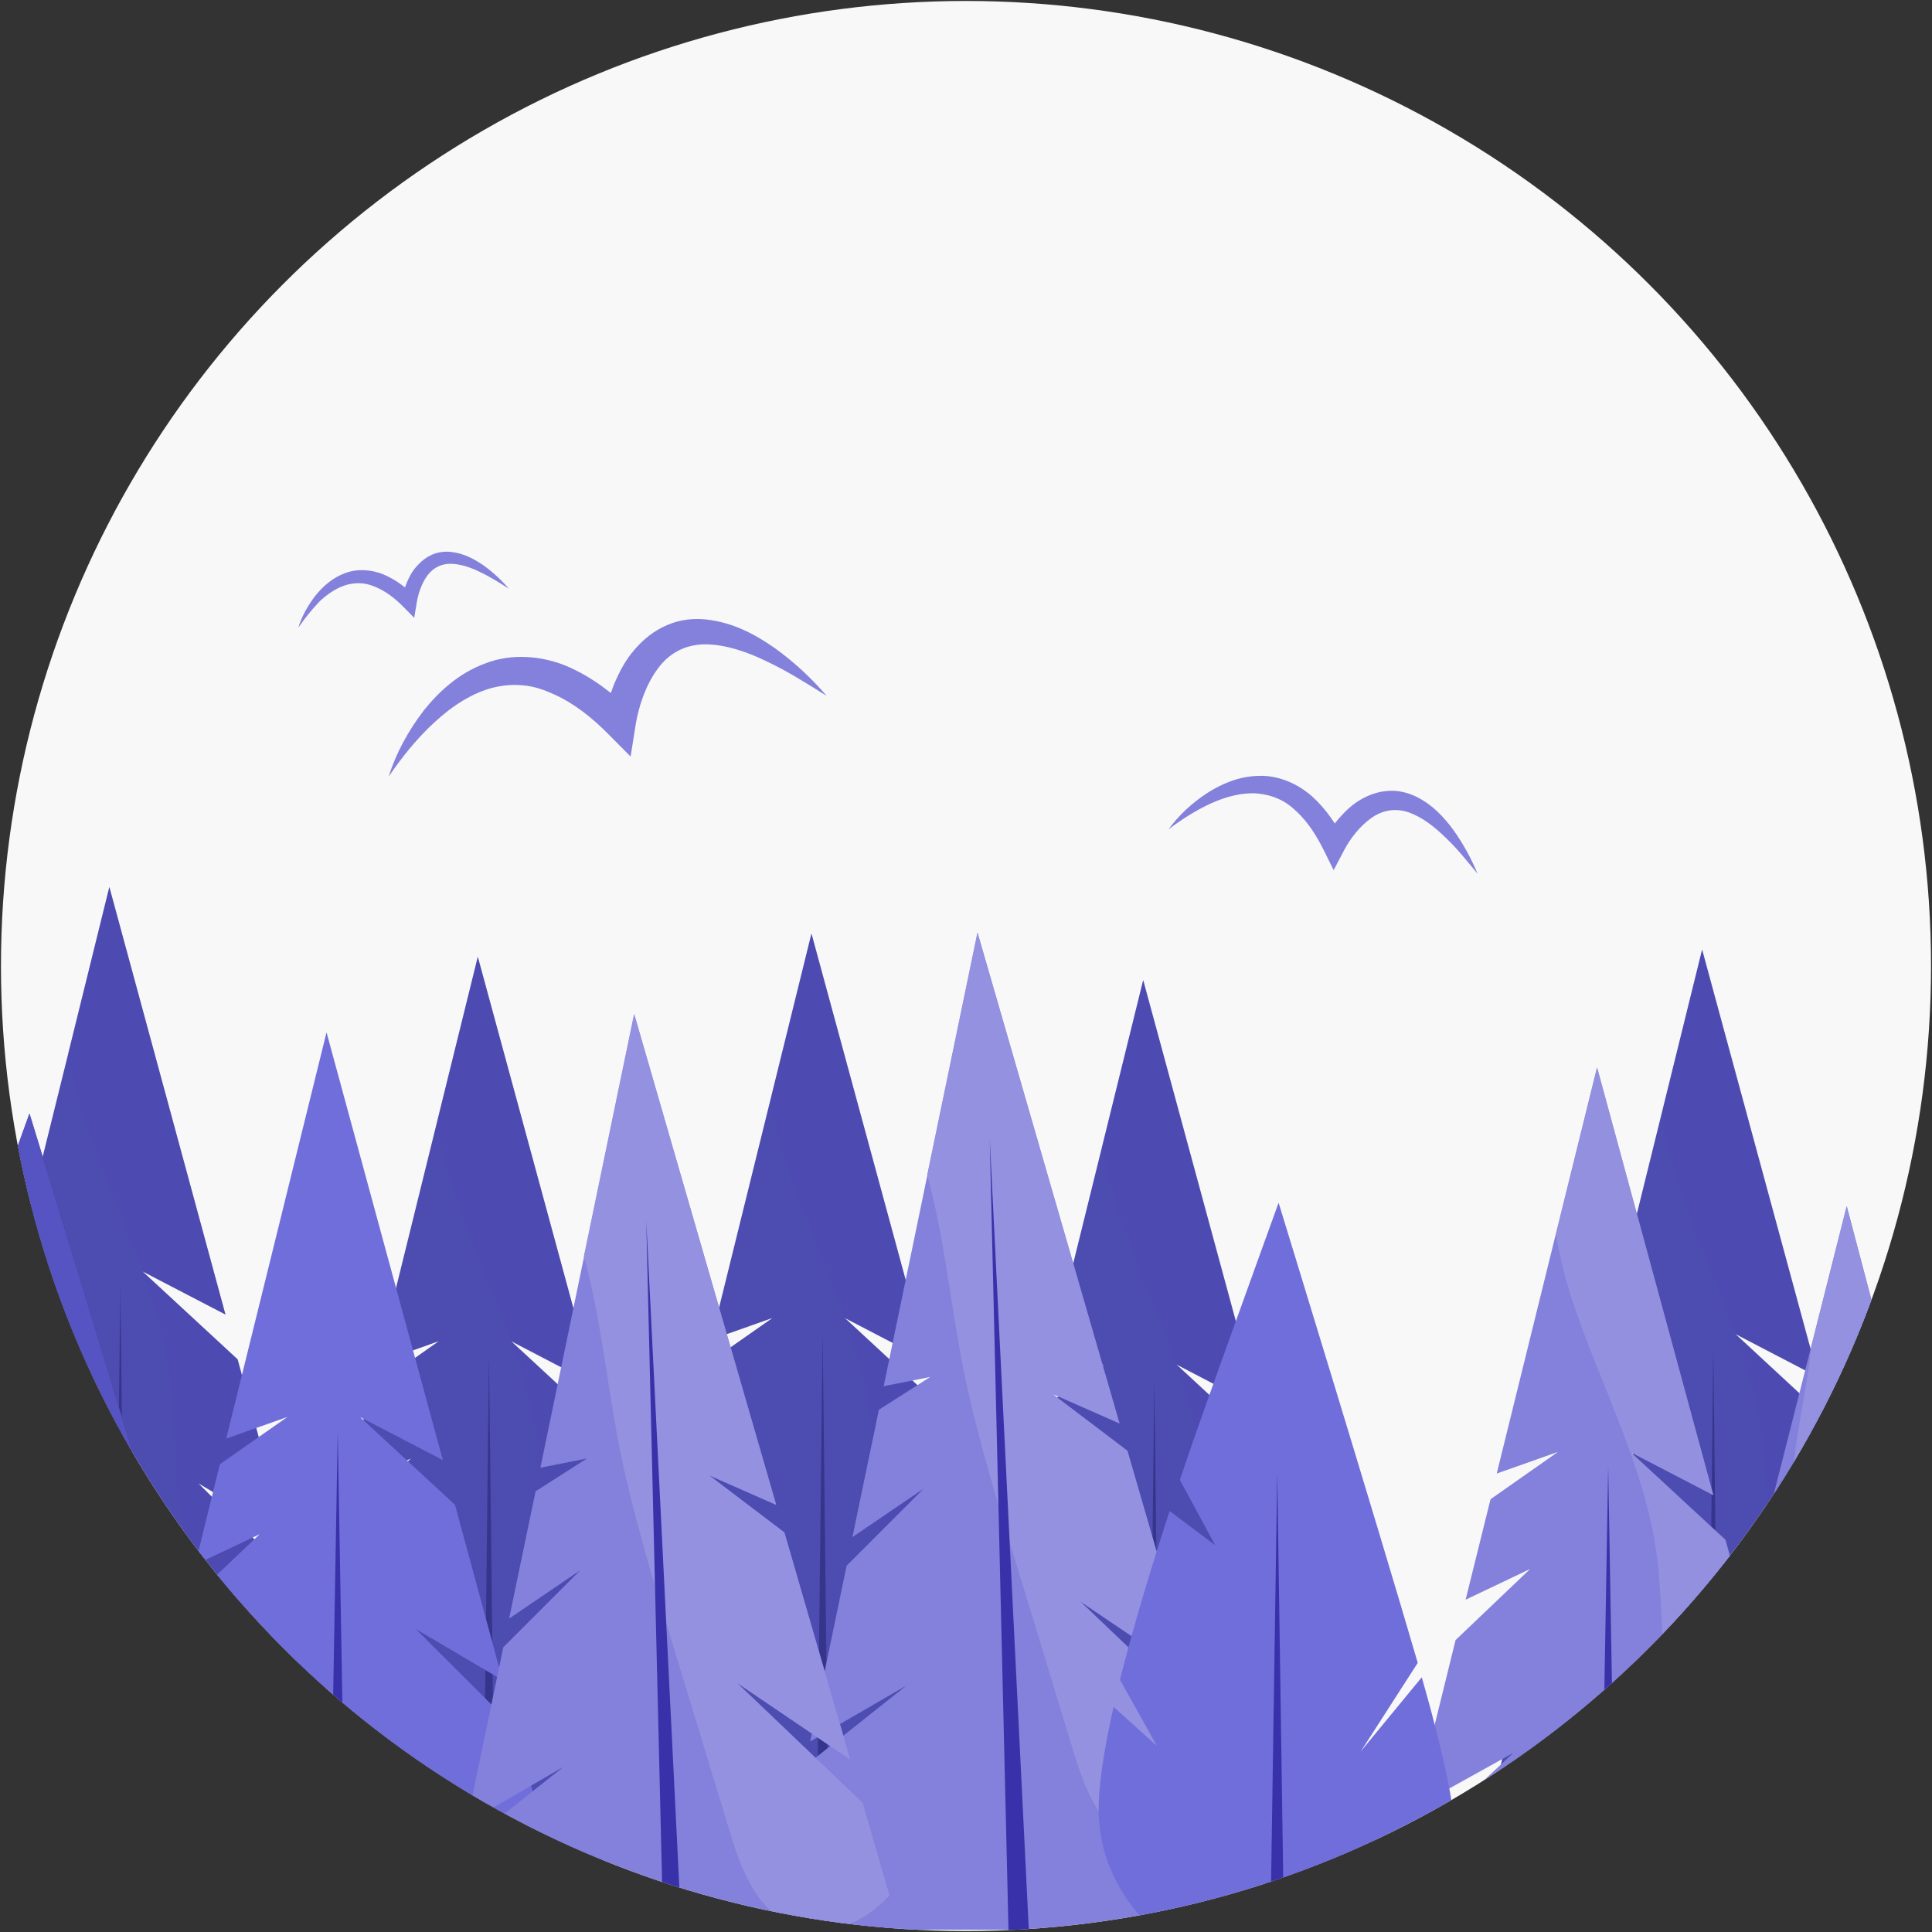 <?xml version="1.0" encoding="utf-8"?>
<!-- Generator: Adobe Illustrator 21.1.0, SVG Export Plug-In . SVG Version: 6.00 Build 0)  -->
<svg version="1.1" id="Слой_1" xmlns="http://www.w3.org/2000/svg" xmlns:xlink="http://www.w3.org/1999/xlink" x="0px" y="0px"
	 viewBox="0 0 1000 1000" style="enable-background:new 0 0 1000 1000;" xml:space="preserve">
<rect x="0" y="0" width="1000" height="1000" fill="#333333" stroke="none"/>
<style type="text/css">
	.st0{fill:#F8F8F8;}
	.st1{clip-path:url(#SVGID_2_);}
	.st2{fill:#8381DB;}
	.st3{display:none;}
	.st4{display:inline;fill:#6563D1;}
	.st5{display:inline;opacity:0.4;fill:#6563D1;}
	.st6{display:inline;opacity:0.2;fill:#6563D1;}
	.st7{display:inline;opacity:0.3;fill:#4742BA;}
	.st8{display:inline;}
	.st9{fill:#B9BFFD;}
	.st10{display:inline;opacity:0.3;fill:#B9BFFD;}
	.st11{display:inline;fill:#FFD59C;}
	.st12{fill:#23207D;}
	.st13{fill:#1B1961;}
	.st14{opacity:0.3;fill:#23207D;}
	.st15{fill:#9391E0;}
	.st16{fill:#3931AA;}
	.st17{fill:#3B35AB;}
	.st18{fill:#463EC9;}
	.st19{fill:#2B277D;}
	.st20{fill:#716FD9;}
	.st21{fill:#8684D9;}
	.st22{fill:#706EDB;}
	.st23{fill:#4D4CB0;}
	.st24{fill:#36358C;}
	.st25{opacity:0.3;fill:#4D4CB0;}
	.st26{opacity:0.3;fill:#706EDB;}
	.st27{fill:#9290DF;}
	.st28{fill:#434299;}
	.st29{fill:#5554C2;}
	.st30{fill:#393882;}
</style>
<circle class="st0" cx="500" cy="500" r="499.5"/>
<g>
	<defs>
		<circle id="SVGID_1_" cx="500" cy="500" r="499.5"/>
	</defs>
	<clipPath id="SVGID_2_">
		<use xlink:href="#SVGID_1_"  style="overflow:visible;"/>
	</clipPath>
	<g class="st1">
		<g>
			<path class="st2" d="M201.2,401.9c3.8-12.2,10.1-23.6,18.1-34.1c8.1-10.2,18.6-19.6,32.1-24.5c13.4-5.2,29.1-3.9,42,1.5
				c13,5.6,23.9,14,33.3,23.4l-14.1,4.8c1.2-7,2.9-13,5.4-19.2c2.6-6.1,5.7-12.1,10.3-17.4c4.5-5.3,10.2-10,16.9-12.8
				c6.7-3,14.1-3.7,20.8-2.9c13.7,1.6,25.1,7.8,35.1,14.8c10,7.2,18.9,15.5,26.8,24.7c-10.2-6.4-20.3-12.8-30.9-17.8
				c-10.4-5.1-21.5-8.8-31.8-8.9c-10.4,0-18.9,4.5-24.8,12.7c-5.9,7.9-9.8,19-11.4,29l-2.6,16.4l-11.5-11.6
				c-8.4-8.5-17.7-15.9-27.9-20.5c-5-2.3-10.3-4.2-15.6-4.7c-5.4-0.6-10.8-0.2-16.1,1.1c-10.7,2.7-21,9.3-29.9,17.5
				C216.3,381.6,208.4,391.4,201.2,401.9z"/>
			<path class="st2" d="M154.4,324.9c1.8-5.9,4.9-11.4,8.7-16.4c3.9-4.9,8.9-9.4,15.4-11.8c6.4-2.5,14-1.9,20.2,0.7
				c6.2,2.7,11.5,6.7,16,11.2l-6.8,2.3c0.6-3.4,1.4-6.2,2.6-9.2c1.2-2.9,2.7-5.8,5-8.4c2.2-2.5,4.9-4.8,8.1-6.2
				c3.2-1.4,6.8-1.8,10-1.4c6.6,0.7,12.1,3.8,16.9,7.1c4.8,3.5,9.1,7.5,12.9,11.9c-4.9-3.1-9.8-6.2-14.9-8.6
				c-5-2.5-10.3-4.2-15.3-4.3c-5,0-9.1,2.2-12,6.1c-2.8,3.8-4.7,9.1-5.5,14l-1.3,7.9l-5.5-5.6c-4-4.1-8.5-7.6-13.4-9.9
				c-2.4-1.1-4.9-2-7.5-2.3c-2.6-0.3-5.2-0.1-7.8,0.5c-5.2,1.3-10.1,4.5-14.4,8.4C161.7,315.1,157.9,319.8,154.4,324.9z"/>
			<path class="st2" d="M604.8,429.3c5.3-7.3,12-13.5,19.7-18.6c7.7-5,16.8-8.9,26.8-9.1c10.1-0.5,20.3,4,27.6,10.4
				c7.4,6.6,12.8,14.7,16.9,23l-10.5,0c2.3-4.4,4.8-8,7.9-11.6c3.1-3.5,6.5-6.8,10.7-9.3c4.2-2.5,9-4.3,14.1-4.7
				c5.1-0.5,10.2,0.7,14.5,2.7c8.7,4.1,14.9,10.8,20,17.8c5,7.1,9.1,14.6,12.3,22.4c-5.4-6.6-10.6-13.1-16.5-18.7
				c-5.8-5.7-12.3-10.7-19.1-13.1c-6.9-2.4-13.6-1.2-19.4,2.9c-5.7,4-10.8,10.4-14.1,16.7l-5.4,10.3l-5.1-10.3
				c-3.7-7.5-8.2-14.5-13.9-19.9c-2.8-2.7-5.9-5.1-9.4-6.6c-3.4-1.6-7.1-2.5-11-2.9c-7.7-0.6-16,1.5-23.8,5
				C619.4,419.2,611.9,423.9,604.8,429.3z"/>
		</g>
		<g>
			<g>
				<g>
					<g class="st3">
						<path class="st4" d="M4129.2,649c-43.3-14.4-87.5-24.5-132.3-30.9c-173.4-25-355.5,4.8-525.5,52.8
							c-213.8,60.5-418.9,148.9-636.9,193.8c-122.5,25.2-250.7,37.3-361.6,92.8c-100.2,50.1-179.2,132.1-271.4,193.8
							c-10-4.1-20-8.2-30.1-12.1c-127.2-49.4-260.7-82.4-396.3-97c-218.8-23.6-444.3-1.3-656-61.4c-62.3-17.7-122.8-42.5-186.4-54.3
							c-164-30.5-332.5,26.6-498.9,14.2C233.5,925.7,51.4,811.7-148.6,792.1c-125.6-12.3-279.6,19.9-419.6,82.5
							c-10.1,4.5-20.2,9.2-30.1,14c-124.9,60.7-235.7,145.4-300.7,243.8c-195.8,296.3,134.4,636.4,333.6,645.5
							c483.6,22.2,1054.6,146.5,1538.1,168.7c34.8-16.8,69-34.6,103.6-52.6c23.9-12.4,48.7-28.7,74.1-47.8h2949.3L4129.2,649z
							 M2080.9,1213c-73.6,25.9-152.8,35.9-231.1,48.7c103.7-34.5,208.9-64.3,313.3-96.2c10.9-3.3,21.8-6.8,32.6-10.2
							c-24.1,15.8-49.1,30.2-75.7,42.2C2107.2,1203.2,2094.1,1208.3,2080.9,1213z"/>
						<path class="st5" d="M2193.5,1324.1c0,0-1726.9,333.3-1658.6,349.4c38.9,9.1,1098.9-36.3,2005.1-77.2
							c619.4-28,1170.3-385.1,1468.8-928.5c18-32.8,36.9-51.6,56.2-50.4c132.5,8,236.9,168.7,253,192.8
							c16.1,24.1-68.3,1232.9-68.3,1232.9S221.7,2059,209.6,2059s-506-321.3-506-321.3S1731.7,1087.1,2193.5,1324.1z"/>
						<path class="st6" d="M1340.1,1124.3L296,939.5l293.1,136.6l-991.9-136.6l357.4-20.1l-521.9-44.9c140-62.5,294-94.8,419.6-82.5
							c200,19.6,382.2,133.7,582.6,148.5c166.4,12.3,334.9-44.8,498.9-14.2c63.7,11.9,124.2,36.6,186.4,54.3
							c211.7,60.2,437.2,37.8,656,61.4c135.7,14.6,269.2,47.6,396.3,97l-892.7-67L1340.1,1124.3z"/>
						<path class="st7" d="M3020.8,893.2l535.6-77.6c0,0-650.1,132-650.1,143.7c0,11.4,696.8-51.6,726.8-54.3L2771.4,1033
							l568.5,104.9c-224.9-36.7-812.7,20-1259,75c13.3-4.6,26.3-9.8,39.1-15.5c131.1-59,224.7-175.8,353.1-239.9
							c110.9-55.4,239.1-67.5,361.6-92.8c218-44.9,423.1-133.3,636.9-193.8c169.9-48.1,352.1-77.8,525.5-52.8l-367,73.2l94.1,93.2
							C3544.1,710.8,3020.8,893.2,3020.8,893.2z"/>
					</g>
					<g class="st3">
						<g class="st8">
							<path class="st9" d="M2884.3,1181c-5.1,25-79.6,48.7-204,73.1c-62.8,12.3-138.3,24.8-224,37.8c-59.5,9-123.9,18.1-192.4,27.6
								c-73.9,10.2-152.4,20.8-234.6,31.7c-191,25.5-401.6,53.4-618.4,85c-76,11.1-152.6,22.6-229.5,34.6
								c-61.6,9.6-123.3,19.6-184.9,29.9c-89,14.9-177.6,30.6-264.9,47.2c-102.6,19.4-203.4,39.9-300.9,61.7
								c-59.5,13.4-117.8,27.2-174.6,41.5c-360.8,91-659.3,202.9-810.4,343.8c137.8-284.7-583.3,262.4-263.9-214.4
								c96.9-144.6,343.9-266.3,660.4-362.9c53.3-16.3,108.6-31.8,165.5-46.7c93.4-24.4,191-46.8,291.1-67.3
								c86-17.6,174-33.7,262.7-48.4c62.1-10.2,124.6-19.8,187.2-28.6c79.5-11.1,159-21.1,237.8-29.9
								c242.8-27.1,478.8-42.8,686.2-46.7c108-2,208.2-0.8,297.5,3.7c65.5,3.3,125.1,8.4,177.6,15.2
								c-46-80.4-173.6-70.8-245.8-107.8c21.2-3.4,67.6-6.9,129.2-9.3c78-3.1,180.4-4.5,287.1-2.2
								C2596.2,1055.8,2903.3,1087.2,2884.3,1181z"/>
						</g>
						<path class="st10" d="M16,1686.1c-162,48.9-242.4-190.5-85.4-253.7c3.3-1.3,6.6-2.6,10-3.9
							c216.9-84.3,1317.2-120.5,1289.1-180.7c-28.1-60.2,24.1-64.3,128.5-64.3c104.4,0,859.4,40.2,851.4-16.1
							c-8-56.2-164.7-92.4-164.7-92.4s618.5-12,650.6,32.1c32.1,44.2-104.4,20.1-104.4,20.1s168.7,60.2,92.4,92.4
							c-76.3,32.1-1012,180.7-1052.2,160.6c-40.2-20.1-1485.9,253-1602.4,301.2C24.7,1683.2,20.4,1684.7,16,1686.1z"/>
					</g>
					<g class="st3">
						<path class="st11" d="M3419.6,674.3l-35.2-6.8C3396.7,669.6,3408.5,671.9,3419.6,674.3z"/>
						<g class="st8">
							<polygon class="st12" points="3332,1542.6 2888.2,1542.6 2914.7,1434.9 3020.2,1336.5 2926.2,1388.6 2965.4,1229.4 
								3036.2,1162.1 2974.9,1191.1 2998.5,1095.9 3062.5,1051 3004.4,1071.5 3060.5,844.5 3099.6,686.4 3209.7,1091.8 3131.2,1051 
								3221.2,1134.3 3266.4,1300.4 3184,1251.8 3278.9,1346.7 3294,1402.5 							"/>
							<polygon class="st13" points="3110.1,1065.1 3116.1,1542.5 3104.1,1542.5 							"/>
							<path class="st14" d="M3294,1402.5c-33.3,6.1-68.8-10.7-90.9-36.9c-24.4-29.1-34.6-67.5-38.9-105.2
								c-4.3-37.7-3.3-75.9-8.4-113.4c-11.4-81.5-51.2-155.9-77.9-233.8c-7.9-23.5-13.8-46.4-17.5-68.7l39-158.1l110.1,405.4
								l-78.5-40.8l90.1,83.3l45.1,166.1l-82.3-48.6l94.8,94.8L3294,1402.5z"/>
						</g>
						<g class="st8">
							<polygon class="st12" points="3654.5,1526.5 3210.6,1526.5 3237.2,1418.8 3342.7,1320.3 3248.7,1372.5 3287.9,1213.3 
								3358.7,1146 3297.4,1175 3321,1079.8 3385,1034.9 3326.9,1055.4 3383,828.4 3422.1,670.3 3532.2,1075.7 3453.7,1034.9 
								3543.7,1118.2 3588.8,1284.3 3506.5,1235.7 3601.4,1330.6 3616.5,1386.4 							"/>
							<polygon class="st13" points="3432.6,1049 3438.6,1526.4 3426.6,1526.4 							"/>
							<path class="st14" d="M3616.5,1386.4c-33.3,6.1-68.8-10.7-90.9-36.9c-24.4-29.1-34.6-67.5-38.9-105.2
								c-4.3-37.7-3.3-75.9-8.4-113.4c-11.4-81.5-51.2-155.9-77.9-233.8c-7.9-23.5-13.8-46.4-17.5-68.7l39-158.1l110.1,405.4
								l-78.5-40.8l90.1,83.3l45.1,166.1l-82.3-48.6l94.8,94.8L3616.5,1386.4z"/>
						</g>
						<g class="st8">
							<path class="st2" d="M3544.7,1811.6h-469.5l32.2-154.9l96.3-76.6l-91.4,53.1l34.5-166.7l72.9-72.9l-67.3,45.7l25.1-120.8
								l48.8-31.1l-44.2,8.9l41.5-200l47.6-229.9l134.7,465.3l-63.9-28.2l71.4,54.2l62.5,215.5c-36.3-24.7-99.7-67.7-107.5-72.9
								l119.2,113.8l25.5,88L3544.7,1811.6z"/>
							<path class="st15" d="M3513.1,1702c-24.3,27-62.1,42.2-94.1,27.2c-33.4-15.4-47.3-54.2-57.9-89.3
								c-18.7-61.7-37.6-123.5-56.3-185.4c-18.7-61.5-37.6-123.5-49.4-186.7c-10.6-57.1-16.4-116.1-31.8-171.5l47.6-229.9
								l134.7,465.3l-63.9-28.2l71.4,54.2l62.5,215.5c-36.3-24.7-99.7-67.7-107.5-72.9l119.2,113.8L3513.1,1702z"/>
							<polygon class="st16" points="3282.5,1062.4 3319.7,1811.2 3300.4,1811.9 							"/>
						</g>
						<g class="st8">
							<path class="st17" d="M3219.2,1764.3h-469.5l32.2-154.9l96.3-76.6l-91.4,53.1l34.5-166.7l72.9-72.9l-67.3,45.7l25.1-120.8
								l48.8-31.1l-44.2,8.9l41.5-200l47.6-229.9l134.7,465.3l-63.9-28.2l71.4,54.2l62.5,215.5c-36.3-24.7-99.7-67.7-107.5-72.9
								l119.2,113.8l25.5,88L3219.2,1764.3z"/>
							<path class="st18" d="M3187.6,1654.7c-24.3,27-62.1,42.2-94.1,27.2c-33.4-15.4-47.3-54.2-57.9-89.3
								c-18.7-61.7-37.6-123.5-56.3-185.4c-18.7-61.5-37.6-123.5-49.4-186.7c-10.6-57.1-16.4-116.1-31.8-171.5l47.6-229.9
								l134.7,465.3l-63.9-28.2l71.4,54.2l62.5,215.5c-36.3-24.7-99.7-67.7-107.5-72.9l119.2,113.8L3187.6,1654.7z"/>
							<polygon class="st19" points="2957,1015.1 2994.2,1763.9 2974.9,1764.6 							"/>
						</g>
						<g class="st8">
							<polygon class="st17" points="3787.4,1769.8 3343.6,1769.8 3370.1,1662.2 3475.6,1563.7 3381.6,1615.9 3420.8,1456.7 
								3491.6,1389.3 3430.3,1418.3 3453.9,1323.2 3517.9,1278.2 3459.8,1298.8 3515.9,1071.7 3555,913.7 3665.1,1319 
								3586.6,1278.2 3676.6,1361.5 3721.8,1527.6 3639.4,1479.1 3734.3,1573.9 3749.4,1629.7 							"/>
							<polygon class="st19" points="3565.5,1292.3 3573.7,1769.8 3557.3,1769.8 							"/>
							<path class="st18" d="M3749.4,1629.7c-33.3,6.1-68.8-10.7-90.9-36.9c-24.4-29.1-34.6-67.5-38.9-105.2
								c-4.3-37.7-3.3-75.9-8.4-113.4c-11.4-81.5-51.2-155.9-77.9-233.8c-7.9-23.5-13.8-46.4-17.5-68.7l39-158.1l110.1,405.4
								l-78.5-40.8l90.1,83.3l45.1,166.1l-82.3-48.6l94.8,94.8L3749.4,1629.7z"/>
						</g>
					</g>
					<g>
						<g>
							<g>
								<path class="st20" d="M1736.7,1114.3c0,0.6,0,1.3,0,1.9h-229.1c0-0.6,0-1.3,0-1.9c0-46.7,27.9-86.9,68-104.7
									c14.2-6.4,30-9.9,46.6-9.9c51.3,0,94.7,33.7,109.3,80.2C1734.9,1090.7,1736.7,1102.3,1736.7,1114.3z"/>
								<path class="st21" d="M1731.4,1079.9c-8.5,4.4-19.5,2.8-28-1.9c-9.1-5-16.2-13.1-23.3-20.7c-7.1-7.6-14.9-15.1-24.7-18.8
									c-21.7-8.1-48.9,4.6-68-8.6c-6.8-4.7-10.8-12.3-12-20.2c14.2-6.4,30-9.9,46.6-9.9C1673.4,999.7,1716.8,1033.4,1731.4,1079.9
									z"/>
								<g>
									<polygon class="st16" points="1618.3,1116.2 1620.2,1027.7 1622.1,1116.2 									"/>
									<polygon class="st16" points="1670.5,1034.1 1621.3,1089.1 1619.4,1085 									"/>
									<polygon class="st16" points="1562.2,1058.9 1620.7,1103.2 1618.3,1106.2 									"/>
									<polygon class="st16" points="1534.9,1089.5 1599.3,1086.8 1602.5,1091.1 									"/>
									<polygon class="st16" points="1706.1,1083.7 1645.6,1061.9 1647,1058.4 									"/>
								</g>
							</g>
							<g>
								<g>
									<path class="st20" d="M624.4,1160.5c0,0.5,0,1,0,1.4H451.2c0-0.5,0-1,0-1.4c0-35.3,21.1-65.7,51.4-79.1
										c10.8-4.9,22.7-7.5,35.2-7.5c38.8,0,71.6,25.5,82.6,60.6C623.1,1142.7,624.4,1151.5,624.4,1160.5z"/>
									<path class="st21" d="M620.5,1134.5c-6.4,3.3-14.7,2.1-21.2-1.5c-6.9-3.8-12.2-9.9-17.6-15.6c-5.4-5.7-11.3-11.4-18.7-14.2
										c-16.4-6.1-37,3.5-51.4-6.5c-5.1-3.5-8.2-9.3-9-15.3c10.8-4.9,22.7-7.5,35.2-7.5C576.6,1073.9,609.4,1099.4,620.5,1134.5z"
										/>
									<g>
										<polygon class="st16" points="534.9,1162 536.4,1095.1 537.8,1162 										"/>
										<polygon class="st16" points="574.4,1099.9 537.2,1141.5 535.8,1138.4 										"/>
										<polygon class="st16" points="492.6,1118.7 536.8,1152.2 535,1154.4 										"/>
										<polygon class="st16" points="471.9,1141.8 520.6,1139.8 523,1143 										"/>
										<polygon class="st16" points="601.3,1137.4 555.6,1121 556.6,1118.3 										"/>
									</g>
								</g>
								<g>
									<path class="st22" d="M526.4,1185.7c0,0.4,0,0.7,0,1.1H390.2c0-0.4,0-0.8,0-1.1c0-27.7,16.6-51.6,40.4-62.2
										c8.5-3.8,17.8-5.9,27.7-5.9c30.5,0,56.3,20,65,47.6C525.3,1171.7,526.4,1178.6,526.4,1185.7z"/>
									<path class="st22" d="M523.3,1165.2c-5.1,2.6-11.6,1.6-16.6-1.2c-5.4-3-9.6-7.8-13.8-12.3c-4.2-4.5-8.9-9-14.7-11.1
										c-12.9-4.8-29.1,2.7-40.4-5.1c-4-2.8-6.4-7.3-7.1-12c8.5-3.8,17.8-5.9,27.7-5.9C488.8,1117.6,514.6,1137.6,523.3,1165.2z"
										/>
									<g>
										<polygon class="st16" points="456.1,1186.8 457.2,1134.2 458.3,1186.8 										"/>
										<polygon class="st16" points="487.1,1138 457.8,1170.7 456.7,1168.3 										"/>
										<polygon class="st16" points="422.8,1152.8 457.5,1179.1 456.1,1180.9 										"/>
										<polygon class="st16" points="406.5,1170.9 444.8,1169.4 446.7,1171.9 										"/>
										<polygon class="st16" points="508.3,1167.5 472.3,1154.6 473.1,1152.5 										"/>
									</g>
								</g>
							</g>
						</g>
						<g>
							<g>
								<polygon class="st23" points="547,950.6 304.6,950.6 319.1,891.8 376.7,838.1 325.4,866.6 346.8,779.6 385.4,742.9 
									352,758.7 364.8,706.7 399.8,682.2 368.1,693.4 398.7,569.5 420,483.2 480.2,704.5 437.3,682.2 486.5,727.7 511.1,818.4 
									466.1,791.9 517.9,843.6 526.2,874.1 								"/>
								<polygon class="st24" points="425.8,689.9 428.8,950.6 422.8,950.6 								"/>
								<path class="st25" d="M526.2,874.1c-18.2,3.3-37.6-5.8-49.6-20.1c-13.3-15.9-18.9-36.9-21.2-57.4
									c-2.3-20.6-1.8-41.4-4.6-61.9c-6.2-44.5-28-85.1-42.5-127.6c-4.3-12.9-7.6-25.3-9.5-37.5l21.3-86.3l60.1,221.3l-42.9-22.3
									l49.2,45.5l24.6,90.7l-44.9-26.5l51.8,51.8L526.2,874.1z"/>
							</g>
							<g>
								<polygon class="st23" points="183.5,926.5 -58.8,926.5 -44.4,867.7 13.3,814 -38.1,842.5 -16.7,755.5 22,718.8 -11.5,734.6 
									1.4,682.6 36.4,658.1 4.6,669.3 35.3,545.4 56.6,459.1 116.7,680.4 73.8,658.1 123,703.6 147.6,794.3 102.7,767.8 
									154.5,819.5 162.7,850 								"/>
								<polygon class="st24" points="62.3,665.8 65.3,926.5 59.3,926.5 								"/>
								<path class="st25" d="M162.7,850c-18.2,3.3-37.6-5.8-49.6-20.1C99.8,814,94.2,793,91.9,772.4c-2.3-20.6-1.8-41.4-4.6-61.9
									c-6.2-44.5-28-85.1-42.5-127.6c-4.3-12.9-7.6-25.3-9.5-37.5l21.3-86.3l60.1,221.3l-42.9-22.3l49.2,45.5l24.6,90.7
									l-44.9-26.5l51.8,51.8L162.7,850z"/>
							</g>
							<g>
								<polygon class="st23" points="374.3,962.7 131.9,962.7 146.4,903.9 204,850.1 152.7,878.6 174.1,791.7 212.7,754.9 
									179.3,770.7 192.1,718.8 227.1,694.2 195.4,705.5 226,581.5 247.3,495.2 307.5,716.5 264.6,694.2 313.8,739.7 338.4,830.4 
									293.5,803.9 345.2,855.7 353.5,886.2 								"/>
								<polygon class="st24" points="253.1,701.9 256.1,962.6 250.1,962.6 								"/>
								<path class="st25" d="M353.5,886.2c-18.2,3.3-37.6-5.8-49.6-20.1c-13.3-15.9-18.9-36.9-21.2-57.4
									c-2.3-20.6-1.8-41.4-4.6-61.9c-6.2-44.5-28-85.1-42.5-127.6c-4.3-12.9-7.6-25.3-9.5-37.5l21.3-86.3l60.1,221.3l-42.9-22.3
									l49.2,45.5l24.6,90.7l-44.9-26.5l51.8,51.8L353.5,886.2z"/>
							</g>
							<g>
								<polygon class="st23" points="718.6,974.7 476.3,974.7 490.8,915.9 548.4,862.2 497.1,890.7 518.5,803.7 557.1,767 
									523.7,782.8 536.5,730.8 571.5,706.3 539.8,717.5 570.4,593.6 591.7,507.3 651.8,728.6 609,706.3 658.1,751.8 682.8,842.5 
									637.8,816 689.6,867.7 697.9,898.2 								"/>
								<polygon class="st24" points="597.5,714 600.5,974.7 594.5,974.7 								"/>
								<path class="st25" d="M697.9,898.2c-18.2,3.3-37.6-5.8-49.6-20.1c-13.3-15.9-18.9-36.9-21.2-57.4
									c-2.3-20.6-1.8-41.4-4.6-61.9c-6.2-44.5-28-85.1-42.5-127.6c-4.3-12.9-7.6-25.3-9.5-37.5l21.3-86.3l60.1,221.3L609,706.3
									l49.2,45.5l24.6,90.7L637.8,816l51.8,51.8L697.9,898.2z"/>
							</g>
							<g>
								<polygon class="st23" points="1007.9,958.9 765.6,958.9 780.1,900.1 837.7,846.4 786.4,874.9 807.8,787.9 846.4,751.2 
									813,767 825.8,715 860.8,690.5 829.1,701.7 859.7,577.8 881,491.5 941.1,712.8 898.3,690.5 947.4,736 972.1,826.7 
									927.1,800.2 978.9,851.9 987.2,882.4 								"/>
								<polygon class="st24" points="886.8,698.2 889.8,958.9 883.8,958.9 								"/>
								<path class="st25" d="M987.2,882.4c-18.2,3.3-37.6-5.8-49.6-20.1c-13.3-15.9-18.9-36.9-21.2-57.4
									c-2.3-20.6-1.8-41.4-4.6-61.9c-6.2-44.5-28-85.1-42.5-127.6c-4.3-12.9-7.6-25.3-9.5-37.5l21.3-86.3l60.1,221.3l-42.9-22.3
									l49.2,45.5l24.6,90.7l-44.9-26.5l51.8,51.8L987.2,882.4z"/>
							</g>
							<g>
								<polygon class="st23" points="1333.2,1001.1 1090.9,1001.1 1105.4,942.3 1163,888.5 1111.7,917 1133,830.1 1171.7,793.3 
									1138.3,809.2 1151.1,757.2 1186.1,732.7 1154.4,743.9 1185,619.9 1206.3,533.6 1266.4,755 1223.6,732.7 1272.7,778.1 
									1297.4,868.8 1252.4,842.3 1304.2,894.1 1312.5,924.6 								"/>
								<polygon class="st24" points="1212.1,740.4 1215.1,1001 1209,1001 								"/>
								<path class="st25" d="M1312.5,924.6c-18.2,3.3-37.6-5.8-49.6-20.1c-13.3-15.9-18.9-36.9-21.2-57.4
									c-2.3-20.6-1.8-41.4-4.6-61.9c-6.2-44.5-28-85.1-42.5-127.6c-4.3-12.9-7.6-25.3-9.5-37.5l21.3-86.3l60.1,221.3l-42.9-22.3
									l49.2,45.5l24.6,90.7l-44.9-26.5l51.8,51.8L1312.5,924.6z"/>
							</g>
							<g>
								<polygon class="st23" points="1152.5,1016.1 910.2,1016.1 924.6,957.3 982.3,903.6 930.9,932.1 952.3,845.2 991,808.4 
									957.5,824.2 970.4,772.3 1005.4,747.7 973.6,759 1004.3,635 1025.6,548.7 1085.7,770 1042.8,747.7 1092,793.2 1116.6,883.9 
									1071.7,857.4 1123.5,909.2 1131.7,939.6 								"/>
								<polygon class="st24" points="1031.3,755.4 1034.4,1016.1 1028.3,1016.1 								"/>
								<path class="st25" d="M1131.7,939.6c-18.2,3.3-37.6-5.8-49.6-20.1c-13.3-15.9-18.9-36.9-21.2-57.4
									c-2.3-20.6-1.8-41.4-4.6-61.9c-6.2-44.5-28-85.1-42.5-127.6c-4.3-12.9-7.6-25.3-9.5-37.5l21.3-86.3l60.1,221.3l-42.9-22.3
									l49.2,45.5l24.6,90.7l-44.9-26.5l51.8,51.8L1131.7,939.6z"/>
							</g>
							<g>
								<path class="st22" d="M1558.2,971.1c-13.6,39.2-87.3,76.8-87.3,76.8s-94.9-28.6-96.4-100.9c-0.3-13.6,2.7-32.7,7.7-54.8
									l22.4,20.2l-19.1-34.3c6.8-27.1,16-57.6,25.7-87.3l23.6,17.7l-18.2-33.7c4.6-13.9,12-34.9,19.8-56.6
									c15.1-42.1,31.3-86.8,31.3-86.8s51.8,168.7,72,238.1l-29.6,46l31.7-38.5c7.4,25.9,13.1,49.2,15.8,66.6
									C1559.6,956.3,1560,965.9,1558.2,971.1z"/>
								<path class="st26" d="M1557.6,943.6c-11,3.3-24.4,0.4-34.5-5.8c-24.5-15.1-36.1-44.4-41.9-72.6
									c-5.8-28.1-7.4-57.5-18.9-83.9c-6.5-14.9-16-28.4-21.4-43.8c-2.2-6.2-3.7-12.7-4.6-19.3c15.1-42.1,31.3-86.8,31.3-86.8
									s51.8,168.7,72,238.1l-29.6,46l31.7-38.5C1549.2,902.8,1554.9,926.2,1557.6,943.6z"/>
								<path class="st16" d="M1466.9,770.9l4.5,305.7c0,2.5-2,4.5-4.5,4.6c-2.5,0-4.5-2-4.6-4.5c0,0,0-0.1,0-0.1L1466.9,770.9z"/>
							</g>
							<g>
								<path class="st22" d="M1254.8,1047h-212.3l14.6-70.1l43.5-34.6l-41.4,24l15.6-75.4l33-33l-30.4,20.7l11.3-54.6l22.1-14
									l-20,4l18.8-90.5l21.5-104l60.9,210.4l-28.9-12.7l32.3,24.5l28.3,97.4c-16.4-11.2-45.1-30.6-48.6-33l53.9,51.5l11.5,39.8
									L1254.8,1047z"/>
								<path class="st26" d="M1240.5,997.4c-11,12.2-28.1,19.1-42.6,12.3c-15.1-7-21.4-24.5-26.2-40.4c-8.5-27.9-17-55.8-25.5-83.8
									c-8.5-27.8-17-55.8-22.3-84.4c-4.8-25.8-7.4-52.5-14.4-77.6l21.5-104l60.9,210.4l-28.9-12.7l32.3,24.5l28.3,97.4
									c-16.4-11.2-45.1-30.6-48.6-33l53.9,51.5L1240.5,997.4z"/>
								<polygon class="st16" points="1136.2,708.2 1153,1046.8 1144.3,1047.1 								"/>
							</g>
							<g>
								<path class="st2" d="M655.4,998.8H399l17.6-84.6l52.6-41.8l-49.9,29l18.9-91l39.8-39.8l-36.8,25l13.7-65.9l26.6-17
									l-24.1,4.8L480,608.3l26-125.5l73.5,254l-34.9-15.4l39,29.6l34.1,117.6c-19.8-13.5-54.5-37-58.7-39.8l65.1,62.1l13.9,48
									L655.4,998.8z"/>
								<path class="st15" d="M638.1,939c-13.3,14.7-33.9,23.1-51.4,14.8c-18.2-8.4-25.8-29.6-31.6-48.8
									c-10.2-33.7-20.5-67.4-30.8-101.2c-10.2-33.6-20.5-67.4-27-102c-5.8-31.2-9-63.4-17.4-93.6l26-125.5l73.5,254l-34.9-15.4
									l39,29.6l34.1,117.6c-19.8-13.5-54.5-37-58.7-39.8l65.1,62.1L638.1,939z"/>
								<polygon class="st16" points="512.3,589.8 532.5,998.6 522,999 								"/>
							</g>
							<g>
								<polygon class="st2" points="1408.4,1065.1 1166,1065.1 1180.5,1006.3 1238.1,952.5 1186.8,981 1208.2,894.1 1246.9,857.3 
									1213.4,873.1 1226.3,821.2 1261.2,796.7 1229.5,807.9 1260.2,683.9 1281.5,597.6 1341.6,818.9 1298.7,796.7 1347.9,842.1 
									1372.5,932.8 1327.6,906.3 1379.3,958.1 1387.6,988.6 								"/>
								<polygon class="st16" points="1287.2,804.4 1291.7,1065 1282.7,1065 								"/>
								<path class="st27" d="M1387.6,988.6c-18.2,3.3-37.6-5.8-49.6-20.1c-13.3-15.9-18.9-36.9-21.2-57.4
									c-2.3-20.6-1.8-41.4-4.6-61.9c-6.2-44.5-28-85.1-42.5-127.6c-4.3-12.9-7.6-25.3-9.5-37.5l21.3-86.3l60.1,221.3l-42.9-22.3
									l49.2,45.5l24.6,90.7l-44.9-26.5l51.8,51.8L1387.6,988.6z"/>
							</g>
							<g>
								<polygon class="st2" points="953.6,1019.9 711.2,1019.9 725.7,961.1 783.3,907.3 732,935.8 753.4,848.9 792,812.1 
									758.6,828 771.5,776 806.4,751.5 774.7,762.7 805.3,638.7 826.6,552.5 886.8,773.8 843.9,751.5 893.1,797 917.7,887.7 
									872.8,861.1 924.5,912.9 932.8,943.4 								"/>
								<polygon class="st16" points="832.4,759.2 836.9,1019.9 827.9,1019.9 								"/>
								<path class="st27" d="M932.8,943.4c-18.2,3.3-37.6-5.8-49.6-20.1c-13.3-15.9-18.9-36.9-21.2-57.4
									c-2.3-20.6-1.8-41.4-4.6-61.9c-6.2-44.5-28-85.1-42.5-127.6c-4.3-12.9-7.6-25.3-9.5-37.5l21.3-86.3l60.1,221.3l-42.9-22.3
									l49.2,45.5l24.6,90.7l-44.9-26.5l51.8,51.8L932.8,943.4z"/>
							</g>
							<g>
								<polygon class="st22" points="296,1001.8 53.6,1001.8 68.1,943 125.7,889.3 74.4,917.8 95.8,830.8 134.4,794.1 101,809.9 
									113.8,757.9 148.8,733.4 117.1,744.6 147.7,620.7 169,534.4 229.2,755.7 186.3,733.4 235.5,778.9 260.1,869.6 215.1,843.1 
									266.9,894.8 275.2,925.3 								"/>
								<polygon class="st16" points="174.8,741.1 179.3,1001.8 170.3,1001.8 								"/>
								<path class="st26" d="M275.2,925.3c-18.2,3.3-37.6-5.8-49.6-20.1c-13.3-15.9-18.9-36.9-21.2-57.4
									c-2.3-20.6-1.8-41.4-4.6-61.9c-6.2-44.5-28-85.1-42.5-127.6c-4.3-12.9-7.6-25.3-9.5-37.5l21.3-86.3l60.1,221.3l-42.9-22.3
									l49.2,45.5l24.6,90.7l-44.9-26.5l51.8,51.8L275.2,925.3z"/>
							</g>
							<g>
								<path class="st2" d="M477.7,1041H221.3l17.6-84.6l52.6-41.8l-49.9,29l18.9-91l39.8-39.8l-36.8,25l13.7-65.9l26.6-17
									l-24.1,4.8l22.6-109.2l26-125.5l73.5,254L367,763.6l39,29.6l34.1,117.6c-19.8-13.5-54.5-37-58.7-39.8l65.1,62.1l13.9,48
									L477.7,1041z"/>
								<path class="st15" d="M460.4,981.1c-13.3,14.7-33.9,23.1-51.4,14.8c-18.2-8.4-25.8-29.6-31.6-48.8
									c-10.2-33.7-20.5-67.4-30.8-101.2c-10.2-33.6-20.5-67.4-27-102c-5.8-31.2-9-63.4-17.4-93.6l26-125.5l73.5,254L367,763.6
									l39,29.6l34.1,117.6c-19.8-13.5-54.5-37-58.7-39.8l65.1,62.1L460.4,981.1z"/>
								<polygon class="st16" points="334.5,631.9 354.8,1040.7 344.3,1041.1 								"/>
							</g>
							<g>
								<polygon class="st2" points="1065.5,1039.9 850.6,1039.9 861.8,996.1 883,984.3 863.5,989 877,935.9 920.1,910.2 881,920 
									900.1,844.6 930.7,825.5 903,833.1 915.9,782.1 927.2,773.1 934.7,767.3 927.4,769.8 918.2,773 937.5,696.9 955.9,624.3 
									998.7,786.6 978.4,779.2 1002.5,801.1 1016.7,854.9 988.9,838.7 1020.5,869.1 1039.5,941.4 981,903.6 1044.8,961.3 
									1060.2,1019.8 								"/>
								<path class="st15" d="M1060.2,1019.8c-3.6,2.5-7.5,4.4-11.8,5.5c-21.2,5.6-43.8-8.3-55-27.2s-13.6-41.5-15.3-63.3
									c-1.7-21.9-3.1-44.5-12.6-64.2c-8.2-16.8-21.8-30.5-29.7-47.4c-7.4-15.7-9.3-32.7-8.6-50.1c0-1.1,0.1-2.2,0.2-3.3
									c1-18.5,4.8-37.3,7.8-55.4c1-6,1.7-11.8,2.3-17.5l18.3-72.6l42.8,162.4l-20.3-7.5l24.1,21.9l14.2,53.8l-27.8-16.1l31.5,30.3
									l19.1,72.3L981,903.6l63.8,57.7L1060.2,1019.8z"/>
								<polygon class="st16" points="958.1,722.2 962.1,1039.9 954.1,1039.9 								"/>
							</g>
							<g>
								<path class="st22" d="M752.4,962.4c-13.6,39.2-87.3,76.8-87.3,76.8s-94.9-28.6-96.4-100.9c-0.3-13.6,2.7-32.7,7.7-54.8
									l22.4,20.2l-19.1-34.3c6.8-27.1,16-57.6,25.7-87.3l23.6,17.7L610.7,766c4.6-13.9,12-34.9,19.8-56.6
									c15.1-42.1,31.3-86.8,31.3-86.8s51.8,168.7,72,238.1l-29.6,46l31.7-38.5c7.4,25.9,13.1,49.2,15.8,66.6
									C753.8,947.6,754.2,957.1,752.4,962.4z"/>
								<path class="st26" d="M751.8,934.8c-11,3.3-24.4,0.4-34.5-5.8c-24.5-15.1-36.1-44.4-41.9-72.6c-5.8-28.1-7.4-57.5-18.9-83.9
									c-6.5-14.9-16-28.4-21.4-43.8c-2.2-6.2-3.7-12.7-4.6-19.3c15.1-42.1,31.3-86.8,31.3-86.8s51.8,168.7,72,238.1l-29.6,46
									l31.7-38.5C743.3,894.1,749.1,917.4,751.8,934.8z"/>
								<path class="st16" d="M661.1,762.1l4.5,305.7c0,2.5-2,4.5-4.5,4.6c-2.5,0-4.5-2-4.6-4.5c0,0,0-0.1,0-0.1L661.1,762.1z"/>
							</g>
							<g>
								<path class="st28" d="M105.8,916.2C92.3,955.4,18.5,993,18.5,993s-94.9-28.6-96.4-100.9c-0.3-13.6,2.7-32.7,7.7-54.8
									l22.4,20.2l-19.1-34.3c6.8-27.1,16-57.6,25.7-87.3l23.6,17.6l-18.2-33.7c4.6-13.9,12-34.9,19.8-56.6
									c15.1-42.1,31.3-86.8,31.3-86.8s51.8,168.7,72,238.1l-29.6,46L89.4,822c7.4,25.9,13.1,49.2,15.8,66.6
									C107.3,901.4,107.6,911,105.8,916.2z"/>
								<path class="st29" d="M105.2,888.6c-11,3.3-24.4,0.4-34.5-5.8c-24.5-15.1-36.1-44.4-41.9-72.6C23,782,21.4,752.7,9.9,726.3
									c-6.5-14.9-16-28.4-21.4-43.8c-2.2-6.2-3.7-12.7-4.6-19.3c15.1-42.1,31.3-86.8,31.3-86.8s51.8,168.7,72,238.1l-29.6,46
									L89.4,822C96.8,847.9,102.5,871.2,105.2,888.6z"/>
								<path class="st30" d="M14.5,715.9l4.5,305.7c0,2.5-2,4.5-4.5,4.6s-4.5-2-4.6-4.5c0,0,0-0.1,0-0.1L14.5,715.9z"/>
							</g>
						</g>
					</g>
				</g>
			</g>
		</g>
	</g>
</g>
</svg>
